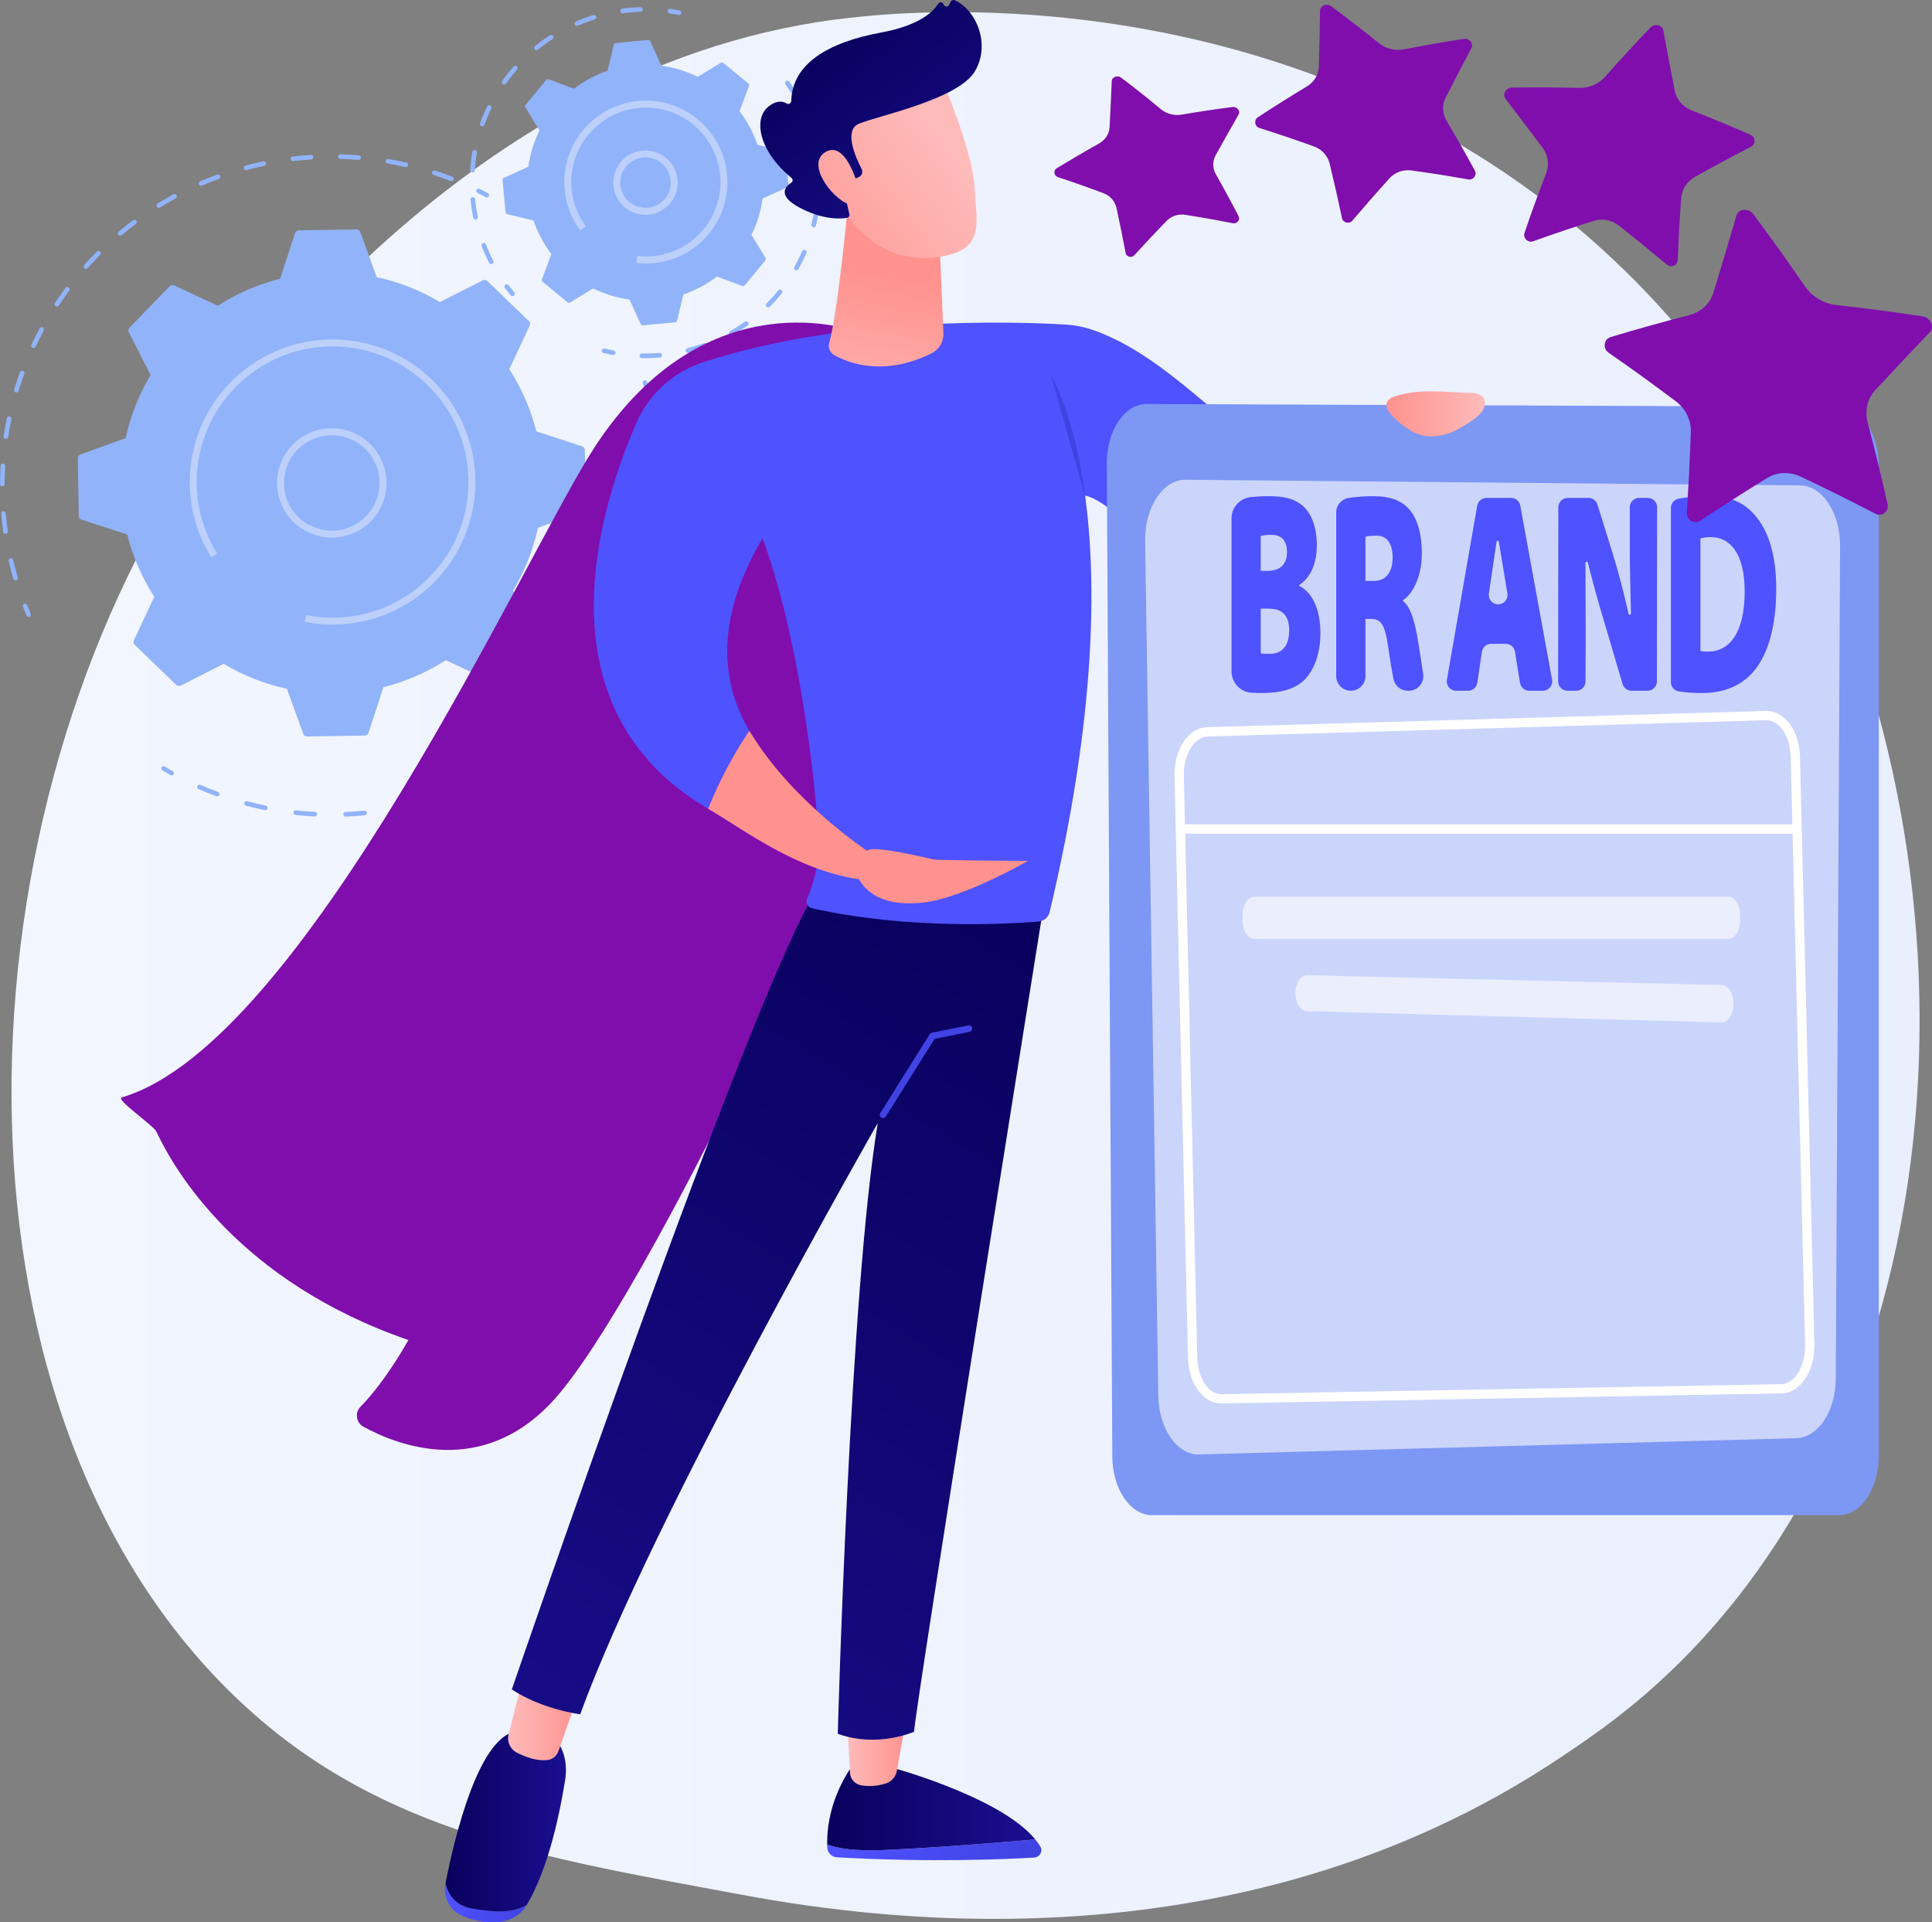 <svg width="783" height="779" viewBox="0 0 783 779" fill="none" xmlns="http://www.w3.org/2000/svg">
    <rect x="0" y="0" width="783" height="779" fill="#808080" stroke="none"/>
    <g clip-path="url(#clip0_509_601)">
        <path d="M684.927 669.499C664.798 690.365 646.788 702.632 632.999 711.893C498.517 802.201 344.788 776.173 297.257 767.275C220.574 752.922 155.844 742.794 100.229 692.262C-26.147 577.436 -20 337.898 76.568 189.513C88.017 171.917 184.437 28.178 338.5 7.924C342.268 7.43 345.08 7.147 347.543 6.886C371.376 4.348 519.065 -9.045 639.492 92.422C656.731 106.946 684.472 133.145 710.197 173.105C804.26 319.208 804.558 545.491 684.933 669.502L684.927 669.499Z" fill="url(#paint0_linear_509_601)"/>
        <path d="M11.596 250.004C11.23 250.004 10.884 249.791 10.732 249.434C10.238 248.278 9.759 247.113 9.298 245.939C9.107 245.457 9.346 244.912 9.83 244.724C10.311 244.536 10.859 244.772 11.047 245.254C11.503 246.411 11.975 247.562 12.462 248.702C12.664 249.179 12.442 249.729 11.964 249.931C11.843 249.982 11.719 250.007 11.596 250.007V250.004Z" fill="#91B3FA"/>
        <path d="M6.301 235.227C5.894 235.227 5.52 234.961 5.399 234.551C4.707 232.187 4.074 229.779 3.518 227.387C3.399 226.882 3.714 226.379 4.221 226.261C4.727 226.141 5.23 226.458 5.348 226.963C5.896 229.321 6.523 231.696 7.204 234.026C7.35 234.523 7.063 235.045 6.566 235.188C6.478 235.213 6.388 235.224 6.301 235.224V235.227ZM2.241 216.363C1.78 216.363 1.378 216.024 1.31 215.555C0.97 213.124 0.692 210.648 0.484 208.195C0.439 207.678 0.824 207.223 1.341 207.181C1.85 207.133 2.314 207.521 2.356 208.037C2.562 210.457 2.837 212.899 3.172 215.297C3.245 215.81 2.885 216.285 2.37 216.355C2.325 216.36 2.283 216.363 2.238 216.363H2.241ZM0.939 197.115H0.936C0.419 197.115 -0.003 196.691 1.39778e-05 196.174C0.008 193.721 0.087 191.231 0.231 188.775C0.259 188.258 0.683 187.865 1.223 187.893C1.741 187.924 2.137 188.368 2.106 188.884C1.965 191.307 1.89 193.763 1.878 196.183C1.878 196.699 1.457 197.118 0.939 197.118V197.115ZM2.401 177.886C2.356 177.886 2.308 177.883 2.261 177.875C1.746 177.799 1.395 177.322 1.471 176.808C1.836 174.374 2.272 171.921 2.77 169.518C2.874 169.01 3.369 168.684 3.88 168.788C4.389 168.895 4.715 169.389 4.611 169.897C4.119 172.266 3.689 174.686 3.332 177.083C3.262 177.549 2.862 177.883 2.404 177.883L2.401 177.886ZM6.639 159.067C6.549 159.067 6.456 159.053 6.366 159.028C5.868 158.876 5.59 158.354 5.739 157.857C6.453 155.507 7.243 153.141 8.09 150.819C8.267 150.331 8.807 150.084 9.296 150.261C9.782 150.438 10.035 150.977 9.855 151.465C9.02 153.753 8.241 156.088 7.538 158.404C7.415 158.809 7.044 159.07 6.639 159.07V159.067ZM13.575 141.048C13.44 141.048 13.305 141.02 13.176 140.958C12.707 140.736 12.504 140.178 12.726 139.709C13.778 137.48 14.902 135.251 16.072 133.09C16.32 132.635 16.89 132.461 17.346 132.711C17.804 132.958 17.973 133.525 17.726 133.982C16.573 136.113 15.462 138.308 14.427 140.509C14.267 140.849 13.93 141.048 13.575 141.048ZM23.048 124.227C22.871 124.227 22.691 124.177 22.531 124.073C22.098 123.787 21.98 123.206 22.267 122.773C23.625 120.724 25.059 118.683 26.529 116.71C26.839 116.295 27.429 116.207 27.845 116.516C28.261 116.825 28.349 117.415 28.039 117.83C26.588 119.778 25.174 121.791 23.836 123.809C23.656 124.082 23.355 124.23 23.051 124.23L23.048 124.227ZM34.847 108.945C34.624 108.945 34.4 108.867 34.219 108.707C33.831 108.362 33.798 107.769 34.144 107.382C35.78 105.552 37.492 103.738 39.23 101.995C39.596 101.63 40.192 101.627 40.56 101.995C40.928 102.36 40.928 102.955 40.56 103.323C38.842 105.044 37.155 106.832 35.541 108.637C35.355 108.844 35.097 108.951 34.841 108.951L34.847 108.945ZM48.714 95.513C48.444 95.513 48.18 95.401 47.995 95.179C47.66 94.783 47.713 94.191 48.11 93.857C49.999 92.274 51.953 90.724 53.916 89.256C54.332 88.945 54.92 89.029 55.232 89.444C55.544 89.86 55.46 90.446 55.044 90.758C53.109 92.207 51.183 93.731 49.316 95.294C49.139 95.443 48.925 95.513 48.714 95.513ZM64.368 84.215C64.053 84.215 63.746 84.057 63.566 83.771C63.294 83.33 63.428 82.752 63.87 82.48C65.962 81.189 68.118 79.939 70.278 78.766C70.734 78.519 71.304 78.687 71.552 79.142C71.799 79.597 71.63 80.167 71.175 80.414C69.044 81.57 66.921 82.803 64.86 84.074C64.705 84.17 64.534 84.215 64.365 84.215H64.368ZM81.486 75.296C81.12 75.296 80.774 75.086 80.623 74.729C80.417 74.255 80.637 73.702 81.112 73.497C83.367 72.523 85.684 71.599 87.998 70.746C88.484 70.566 89.024 70.813 89.204 71.302C89.384 71.787 89.134 72.326 88.647 72.506C86.364 73.345 84.078 74.258 81.857 75.218C81.736 75.271 81.609 75.293 81.486 75.293V75.296ZM182.932 73.421C182.82 73.421 182.702 73.401 182.592 73.357C180.329 72.475 178.009 71.647 175.706 70.895C175.211 70.735 174.944 70.204 175.104 69.713C175.265 69.222 175.799 68.947 176.288 69.112C178.628 69.876 180.975 70.715 183.275 71.611C183.759 71.799 183.998 72.343 183.81 72.826C183.664 73.197 183.309 73.424 182.935 73.424L182.932 73.421ZM99.729 68.949C99.312 68.949 98.936 68.674 98.823 68.256C98.688 67.754 98.986 67.24 99.487 67.105C101.868 66.468 104.295 65.887 106.702 65.384C107.208 65.278 107.709 65.6 107.815 66.109C107.922 66.614 107.596 67.114 107.09 67.22C104.72 67.717 102.327 68.29 99.979 68.918C99.897 68.941 99.816 68.949 99.734 68.949H99.729ZM164.465 67.742C164.394 67.742 164.324 67.734 164.254 67.72C161.883 67.178 159.471 66.695 157.081 66.285C156.569 66.198 156.226 65.713 156.313 65.202C156.4 64.691 156.887 64.349 157.399 64.436C159.822 64.851 162.269 65.339 164.673 65.892C165.179 66.007 165.494 66.513 165.378 67.015C165.277 67.45 164.892 67.742 164.465 67.742ZM118.7 65.311C118.23 65.311 117.825 64.96 117.766 64.483C117.704 63.969 118.073 63.501 118.59 63.442C121.031 63.155 123.516 62.931 125.977 62.774C126.483 62.748 126.941 63.133 126.975 63.65C127.009 64.166 126.615 64.612 126.098 64.646C123.671 64.8 121.219 65.019 118.812 65.306C118.776 65.311 118.739 65.311 118.703 65.311H118.7ZM145.364 64.806C145.339 64.806 145.313 64.806 145.288 64.806C142.876 64.612 140.415 64.483 137.98 64.421C137.463 64.407 137.052 63.978 137.064 63.459C137.075 62.939 137.491 62.527 138.028 62.544C140.497 62.605 142.991 62.737 145.437 62.934C145.955 62.976 146.34 63.428 146.298 63.944C146.258 64.436 145.845 64.806 145.361 64.806H145.364Z" fill="#91B3FA"/>
        <path d="M197.292 80.018C197.143 80.018 196.991 79.982 196.851 79.909C195.754 79.325 194.649 78.755 193.536 78.202C193.072 77.972 192.883 77.407 193.114 76.944C193.345 76.481 193.907 76.29 194.374 76.523C195.501 77.085 196.623 77.663 197.734 78.255C198.192 78.499 198.366 79.067 198.119 79.524C197.95 79.841 197.624 80.021 197.29 80.021L197.292 80.018Z" fill="#91B3FA"/>
        <path d="M262.509 159.578C262.104 159.578 261.73 159.314 261.609 158.907C261.252 157.714 260.881 156.529 260.493 155.353C260.333 154.859 260.6 154.331 261.092 154.169C261.589 154.008 262.115 154.275 262.278 154.766C262.672 155.962 263.049 157.161 263.409 158.371C263.558 158.868 263.274 159.39 262.776 159.536C262.686 159.561 262.596 159.575 262.509 159.575V159.578Z" fill="#91B3FA"/>
        <path d="M140.072 330.945C139.572 330.945 139.155 330.552 139.133 330.047C139.11 329.53 139.513 329.092 140.03 329.067L140.904 329.028C143.154 328.918 145.431 328.75 147.672 328.531C148.19 328.483 148.651 328.856 148.701 329.373C148.752 329.889 148.375 330.347 147.858 330.4C145.586 330.625 143.278 330.793 140.994 330.906L140.111 330.945C140.111 330.945 140.083 330.945 140.069 330.945H140.072ZM127.54 330.889C127.523 330.889 127.506 330.889 127.492 330.889C124.908 330.757 122.302 330.549 119.748 330.268C119.234 330.212 118.86 329.749 118.916 329.235C118.972 328.719 119.434 328.343 119.951 328.405C122.47 328.68 125.04 328.885 127.588 329.014C128.105 329.039 128.504 329.482 128.479 329.999C128.454 330.501 128.038 330.889 127.54 330.889ZM160.162 328.595C159.721 328.595 159.327 328.284 159.24 327.837C159.142 327.329 159.473 326.835 159.982 326.737C162.482 326.251 164.996 325.687 167.453 325.061C167.954 324.929 168.468 325.235 168.595 325.738C168.721 326.24 168.421 326.751 167.917 326.877C165.426 327.515 162.876 328.084 160.342 328.579C160.28 328.59 160.221 328.595 160.162 328.595ZM107.467 328.332C107.405 328.332 107.34 328.326 107.275 328.312C104.75 327.793 102.206 327.192 99.714 326.527C99.214 326.392 98.916 325.878 99.051 325.378C99.186 324.879 99.7 324.581 100.201 324.716C102.658 325.373 105.164 325.965 107.652 326.476C108.161 326.58 108.487 327.077 108.383 327.585C108.29 328.028 107.9 328.334 107.464 328.334L107.467 328.332ZM179.668 323.242C179.283 323.242 178.92 323.004 178.782 322.622C178.608 322.133 178.861 321.597 179.35 321.42C181.746 320.564 184.144 319.624 186.481 318.63C186.959 318.428 187.51 318.65 187.712 319.127C187.915 319.604 187.693 320.154 187.215 320.356C184.847 321.364 182.415 322.316 179.985 323.186C179.881 323.223 179.775 323.242 179.668 323.242ZM88.017 322.762C87.908 322.762 87.798 322.742 87.688 322.703C85.27 321.805 82.847 320.825 80.487 319.789C80.012 319.582 79.796 319.029 80.007 318.554C80.215 318.08 80.769 317.864 81.244 318.074C83.569 319.093 85.959 320.062 88.344 320.946C88.83 321.126 89.077 321.667 88.897 322.153C88.757 322.529 88.397 322.765 88.017 322.765V322.762ZM198.13 314.992C197.795 314.992 197.472 314.815 197.303 314.501C197.056 314.046 197.225 313.476 197.68 313.229C199.907 312.022 202.131 310.734 204.293 309.395C204.735 309.122 205.314 309.257 205.587 309.698C205.86 310.138 205.725 310.717 205.283 310.989C203.09 312.348 200.832 313.656 198.574 314.877C198.431 314.953 198.279 314.989 198.127 314.989L198.13 314.992ZM215.119 304.047C214.835 304.047 214.554 303.918 214.368 303.676C214.053 303.264 214.135 302.674 214.548 302.363C216.573 300.83 218.58 299.219 220.512 297.571C220.906 297.234 221.502 297.282 221.836 297.675C222.174 298.071 222.126 298.663 221.732 298.997C219.772 300.667 217.737 302.301 215.684 303.856C215.515 303.985 215.313 304.047 215.116 304.047H215.119ZM230.266 290.665C230.03 290.665 229.794 290.578 229.611 290.402C229.237 290.039 229.228 289.447 229.591 289.074C231.368 287.246 233.111 285.351 234.768 283.44C235.108 283.047 235.704 283.005 236.092 283.344C236.486 283.684 236.528 284.276 236.188 284.667C234.506 286.606 232.74 288.529 230.938 290.379C230.752 290.57 230.508 290.665 230.263 290.665H230.266ZM243.231 275.162C243.043 275.162 242.852 275.105 242.686 274.988C242.264 274.687 242.165 274.1 242.466 273.679C243.943 271.613 245.382 269.477 246.74 267.33C247.019 266.892 247.601 266.76 248.036 267.038C248.475 267.316 248.607 267.894 248.329 268.332C246.951 270.51 245.495 272.677 243.996 274.771C243.813 275.027 243.524 275.164 243.231 275.164V275.162ZM253.716 257.886C253.573 257.886 253.43 257.856 253.292 257.785C252.831 257.552 252.645 256.988 252.878 256.525C254.026 254.262 255.125 251.932 256.143 249.6C256.351 249.125 256.905 248.909 257.38 249.114C257.855 249.322 258.075 249.875 257.867 250.349C256.835 252.716 255.718 255.076 254.554 257.373C254.388 257.698 254.059 257.886 253.716 257.886ZM261.463 239.222C261.364 239.222 261.266 239.208 261.17 239.174C260.676 239.014 260.408 238.484 260.571 237.989C261.362 235.584 262.095 233.113 262.748 230.643C262.88 230.141 263.395 229.846 263.898 229.975C264.398 230.107 264.699 230.621 264.567 231.123C263.903 233.627 263.161 236.131 262.36 238.573C262.23 238.969 261.862 239.219 261.466 239.219L261.463 239.222ZM266.279 219.594C266.229 219.594 266.175 219.591 266.125 219.58C265.613 219.496 265.267 219.013 265.352 218.502C265.765 216.004 266.111 213.455 266.381 210.929C266.434 210.412 266.892 210.039 267.413 210.095C267.927 210.148 268.304 210.611 268.248 211.125C267.975 213.688 267.623 216.273 267.204 218.808C267.129 219.269 266.729 219.594 266.279 219.594ZM268.054 199.481H268.042C267.525 199.476 267.106 199.052 267.115 198.532C267.12 197.988 267.126 197.44 267.126 196.893C267.126 194.9 267.081 192.879 266.991 190.883C266.968 190.366 267.368 189.926 267.888 189.903C268.411 189.875 268.844 190.279 268.869 190.799C268.959 192.823 269.007 194.872 269.007 196.893C269.007 197.446 269.004 198.002 268.996 198.552C268.99 199.066 268.571 199.478 268.056 199.478L268.054 199.481ZM266.791 179.32C266.33 179.32 265.928 178.981 265.86 178.509C265.512 175.991 265.084 173.453 264.592 170.966C264.491 170.458 264.823 169.964 265.332 169.863C265.838 169.765 266.333 170.093 266.437 170.601C266.935 173.122 267.368 175.696 267.722 178.251C267.792 178.764 267.435 179.236 266.92 179.309C266.878 179.315 266.833 179.318 266.791 179.318V179.32Z" fill="#91B3FA"/>
        <path d="M69.57 314.262C69.415 314.262 69.257 314.226 69.114 314.145C68.012 313.533 66.918 312.901 65.835 312.258C65.388 311.994 65.242 311.419 65.507 310.972C65.771 310.526 66.347 310.38 66.794 310.644C67.863 311.278 68.94 311.899 70.025 312.502C70.478 312.755 70.641 313.325 70.391 313.78C70.219 314.088 69.899 314.262 69.57 314.262Z" fill="#91B3FA"/>
        <path d="M71.42 277.573C71.912 278.047 72.651 278.159 73.261 277.851L90.658 269.033C98.478 273.702 107.101 277.157 116.262 279.145L122.92 297.439C123.154 298.082 123.77 298.503 124.453 298.491L147.853 298.107C148.536 298.096 149.138 297.652 149.351 297.004L155.405 278.499C164.498 276.214 173.001 272.478 180.663 267.554L198.341 275.796C198.96 276.085 199.697 275.95 200.172 275.459L216.446 258.669C216.922 258.178 217.034 257.44 216.725 256.831L207.893 239.463C212.569 231.656 216.03 223.047 218.021 213.901L236.348 207.254C236.992 207.021 237.414 206.406 237.403 205.724L237.017 182.363C237.006 181.681 236.562 181.08 235.912 180.87L217.377 174.826C215.088 165.748 211.346 157.259 206.414 149.609L214.669 131.961C214.959 131.343 214.824 130.608 214.332 130.133L197.515 113.886C197.022 113.411 196.283 113.299 195.676 113.608L178.279 122.425C170.459 117.757 161.836 114.301 152.675 112.314L146.017 94.017C145.783 93.374 145.167 92.953 144.484 92.964L121.084 93.349C120.401 93.36 119.799 93.803 119.586 94.452L113.532 112.957C104.439 115.242 95.936 118.978 88.274 123.902L70.596 115.66C69.977 115.371 69.24 115.505 68.765 115.997L52.491 132.786C52.016 133.277 51.903 134.016 52.212 134.622L61.044 151.99C56.368 159.796 52.907 168.406 50.916 177.552L32.589 184.199C31.948 184.432 31.523 185.047 31.534 185.729L31.92 209.09C31.931 209.772 32.375 210.373 33.025 210.586L51.56 216.63C53.849 225.708 57.591 234.197 62.523 241.846L54.268 259.495C53.978 260.112 54.113 260.848 54.605 261.322L71.422 277.57L71.42 277.573Z" fill="#91B3FA"/>
        <path d="M134.471 217.885C124.692 217.885 115.711 211.369 113.043 201.502C109.854 189.709 116.87 177.526 128.682 174.34C140.489 171.154 152.697 178.161 155.889 189.954C159.077 201.746 152.062 213.929 140.25 217.115C138.321 217.635 136.381 217.885 134.471 217.885ZM134.46 176.389C132.793 176.389 131.1 176.606 129.416 177.06C119.105 179.839 112.981 190.476 115.765 200.769C118.548 211.063 129.205 217.177 139.516 214.398C149.827 211.619 155.951 200.983 153.167 190.689C150.839 182.077 142.997 176.389 134.46 176.389Z" fill="#BDD0FB"/>
        <path d="M134.775 253.128C130.965 253.128 127.163 252.757 123.46 252.024L124.008 249.262C127.83 250.02 131.766 250.382 135.686 250.306C138.472 250.262 141.222 250.012 143.922 249.563C143.93 249.557 143.936 249.563 143.944 249.56C143.95 249.554 143.958 249.56 143.967 249.557C155.498 247.637 166.073 242.112 174.351 233.573C184.364 223.243 189.844 209.707 189.844 195.368C189.844 195.062 189.844 194.753 189.835 194.444C189.343 164.447 164.737 140.379 134.794 140.379C134.488 140.379 134.187 140.379 133.878 140.387C103.825 140.881 79.717 165.447 79.723 195.343C79.723 195.646 79.723 195.949 79.731 196.252C79.894 206.218 82.754 215.93 87.998 224.346L85.605 225.831C80.091 216.986 77.085 206.773 76.914 196.297C76.908 195.977 76.905 195.66 76.905 195.343C76.9 163.917 102.242 138.094 133.833 137.572C165.752 137.067 192.13 162.541 192.653 194.4C192.658 194.722 192.661 195.048 192.661 195.371C192.661 210.442 186.9 224.672 176.375 235.53C165.626 246.621 151.19 252.869 135.731 253.122C135.413 253.128 135.093 253.13 134.775 253.13V253.128Z" fill="#BDD0FB"/>
        <path d="M231.062 122.594L240.386 116.898C244.961 119.158 249.932 120.707 255.137 121.409L259.669 131.332C259.83 131.68 260.19 131.888 260.572 131.852L273.624 130.6C274.007 130.563 274.322 130.288 274.412 129.918L276.97 119.315C281.947 117.636 286.531 115.172 290.591 112.084L300.831 115.904C301.191 116.039 301.596 115.93 301.838 115.635L310.181 105.535C310.425 105.24 310.453 104.822 310.254 104.496L304.549 95.188C306.812 90.62 308.364 85.657 309.067 80.461L319.007 75.936C319.355 75.776 319.563 75.414 319.527 75.035L318.273 62.005C318.236 61.623 317.961 61.308 317.59 61.218L306.969 58.664C305.288 53.695 302.819 49.12 299.726 45.066L303.553 34.843C303.688 34.483 303.578 34.082 303.283 33.838L293.166 25.509C292.871 25.265 292.452 25.237 292.126 25.436L282.802 31.132C278.227 28.872 273.256 27.322 268.051 26.62L263.519 16.697C263.359 16.349 262.996 16.142 262.616 16.178L249.564 17.43C249.181 17.466 248.867 17.741 248.777 18.112L246.218 28.715C241.241 30.393 236.658 32.858 232.598 35.946L222.357 32.125C221.997 31.991 221.592 32.1 221.35 32.395L213.008 42.495C212.763 42.79 212.735 43.208 212.935 43.533L218.64 52.842C216.376 57.409 214.824 62.372 214.121 67.568L204.182 72.093C203.833 72.251 203.625 72.613 203.661 72.994L204.915 86.025C204.952 86.407 205.228 86.721 205.599 86.811L216.219 89.366C217.9 94.334 220.369 98.91 223.462 102.963L219.635 113.187C219.5 113.546 219.61 113.948 219.905 114.192L230.022 122.521C230.317 122.765 230.736 122.793 231.062 122.594Z" fill="#91B3FA"/>
        <path d="M261.606 87.047C256.244 87.047 251.205 83.72 249.299 78.398C248.126 75.119 248.304 71.582 249.797 68.435C251.29 65.288 253.919 62.914 257.203 61.743C260.487 60.572 264.03 60.749 267.179 62.24C270.331 63.73 272.71 66.355 273.882 69.631C276.303 76.399 272.758 83.869 265.981 86.286C264.536 86.802 263.06 87.047 261.606 87.047ZM261.601 63.792C260.439 63.792 259.278 63.992 258.153 64.393C255.578 65.311 253.517 67.175 252.347 69.639C251.177 72.107 251.039 74.88 251.959 77.449C253.854 82.752 259.717 85.525 265.039 83.633C270.354 81.738 273.132 75.88 271.234 70.577C270.314 68.009 268.447 65.948 265.979 64.78C264.59 64.124 263.099 63.792 261.606 63.792H261.601Z" fill="#BDD0FB"/>
        <path d="M207.71 120.025C207.44 120.025 207.176 119.91 206.988 119.691C206.175 118.725 205.382 117.723 204.623 116.713C204.311 116.297 204.395 115.71 204.811 115.399C205.228 115.09 205.818 115.171 206.127 115.587C206.867 116.569 207.64 117.543 208.43 118.487C208.762 118.885 208.711 119.475 208.315 119.809C208.138 119.958 207.924 120.028 207.713 120.028L207.71 120.025Z" fill="#91B3FA"/>
        <path d="M199.078 107.028C198.737 107.028 198.406 106.843 198.24 106.517C197.124 104.342 196.103 102.071 195.206 99.766C195.017 99.283 195.256 98.739 195.74 98.553C196.224 98.365 196.769 98.604 196.955 99.087C197.829 101.332 198.822 103.544 199.91 105.661C200.146 106.121 199.963 106.688 199.502 106.924C199.365 106.994 199.218 107.028 199.075 107.028H199.078ZM192.72 88.987C192.284 88.987 191.894 88.68 191.801 88.237C191.303 85.826 190.929 83.361 190.69 80.919C190.64 80.402 191.016 79.945 191.534 79.894C192.062 79.852 192.509 80.223 192.56 80.736C192.793 83.117 193.159 85.511 193.643 87.861C193.747 88.369 193.42 88.863 192.911 88.97C192.847 88.984 192.785 88.989 192.72 88.989V88.987ZM191.469 69.904C191.446 69.904 191.424 69.904 191.402 69.904C190.884 69.867 190.496 69.418 190.533 68.901C190.71 66.454 191.019 63.983 191.452 61.555C191.542 61.047 192.026 60.702 192.543 60.797C193.052 60.887 193.395 61.376 193.302 61.886C192.88 64.25 192.58 66.656 192.405 69.039C192.369 69.533 191.958 69.909 191.469 69.909V69.904ZM195.448 51.197C195.341 51.197 195.234 51.18 195.13 51.141C194.641 50.967 194.388 50.428 194.565 49.939C195.4 47.623 196.364 45.327 197.436 43.115C197.661 42.649 198.223 42.455 198.69 42.677C199.156 42.902 199.353 43.463 199.128 43.929C198.088 46.082 197.149 48.319 196.333 50.574C196.196 50.955 195.836 51.194 195.45 51.194L195.448 51.197ZM204.316 34.253C204.128 34.253 203.939 34.197 203.773 34.079C203.352 33.779 203.25 33.192 203.551 32.771C204.977 30.769 206.523 28.816 208.149 26.968C208.494 26.578 209.088 26.542 209.476 26.884C209.867 27.227 209.903 27.819 209.56 28.209C207.977 30.009 206.47 31.909 205.084 33.857C204.901 34.115 204.611 34.253 204.316 34.253ZM217.427 20.324C217.152 20.324 216.882 20.206 216.696 19.976C216.37 19.572 216.435 18.982 216.837 18.657C218.755 17.113 220.773 15.653 222.84 14.317C223.276 14.036 223.858 14.159 224.139 14.595C224.42 15.03 224.297 15.611 223.861 15.892C221.848 17.191 219.882 18.612 218.015 20.116C217.841 20.257 217.633 20.324 217.425 20.324H217.427ZM233.834 10.468C233.469 10.468 233.123 10.255 232.971 9.901C232.766 9.424 232.988 8.874 233.463 8.669C234.83 8.085 236.233 7.535 237.636 7.032C238.561 6.701 239.489 6.395 240.417 6.103C240.914 5.946 241.44 6.224 241.595 6.718C241.749 7.212 241.474 7.74 240.979 7.894C240.076 8.178 239.171 8.478 238.271 8.798C236.905 9.286 235.538 9.822 234.208 10.392C234.087 10.446 233.961 10.468 233.837 10.468H233.834ZM252.297 5.368C251.833 5.368 251.43 5.025 251.366 4.556C251.298 4.043 251.658 3.571 252.173 3.501C254.613 3.172 257.102 2.97 259.565 2.9C260.088 2.88 260.515 3.293 260.532 3.812C260.546 4.329 260.139 4.761 259.618 4.778C257.223 4.845 254.802 5.045 252.426 5.362C252.384 5.368 252.341 5.37 252.299 5.37L252.297 5.368Z" fill="#91B3FA"/>
        <path d="M275.199 6.081C275.137 6.081 275.078 6.075 275.016 6.061C273.816 5.823 272.587 5.615 271.364 5.441C270.849 5.368 270.492 4.891 270.565 4.38C270.641 3.866 271.116 3.515 271.628 3.583C272.885 3.762 274.15 3.978 275.382 4.223C275.891 4.324 276.222 4.815 276.121 5.326C276.034 5.772 275.64 6.081 275.202 6.081H275.199Z" fill="#91B3FA"/>
        <path d="M321.186 37.689C320.873 37.689 320.567 37.532 320.387 37.248C319.729 36.199 319.04 35.16 318.34 34.163C318.042 33.74 318.143 33.156 318.568 32.855C318.992 32.558 319.577 32.659 319.878 33.083C320.598 34.107 321.306 35.171 321.981 36.252C322.257 36.693 322.122 37.271 321.683 37.543C321.529 37.642 321.354 37.686 321.186 37.686V37.689Z" fill="#91B3FA"/>
        <path d="M261.601 145.136C261.109 145.136 260.62 145.13 260.131 145.119C259.61 145.107 259.2 144.678 259.211 144.161C259.222 143.642 259.65 143.229 260.17 143.244C262.529 143.294 264.922 143.221 267.27 143.025C267.77 142.982 268.24 143.367 268.285 143.884C268.327 144.4 267.942 144.852 267.424 144.897C265.501 145.054 263.541 145.136 261.604 145.136H261.601ZM278.871 142.968C278.452 142.968 278.07 142.685 277.963 142.261C277.834 141.759 278.137 141.248 278.641 141.121C280.744 140.585 282.858 139.942 284.925 139.207L285.428 139.024C285.915 138.848 286.455 139.097 286.632 139.586C286.809 140.071 286.559 140.61 286.069 140.787L285.558 140.973C283.438 141.728 281.267 142.39 279.107 142.94C279.029 142.96 278.953 142.968 278.874 142.968H278.871ZM296.355 135.951C296.026 135.951 295.711 135.779 295.537 135.476C295.281 135.024 295.438 134.452 295.891 134.196C297.944 133.034 299.96 131.754 301.88 130.387C302.305 130.086 302.89 130.185 303.19 130.606C303.491 131.027 303.393 131.614 302.971 131.914C301 133.317 298.931 134.634 296.819 135.827C296.673 135.908 296.512 135.948 296.358 135.948L296.355 135.951ZM311.342 124.548C311.1 124.548 310.861 124.455 310.678 124.273C310.31 123.908 310.31 123.313 310.678 122.945C312.343 121.28 313.94 119.506 315.425 117.679C315.751 117.275 316.341 117.213 316.746 117.541C317.148 117.867 317.21 118.459 316.884 118.861C315.357 120.739 313.718 122.561 312.008 124.27C311.825 124.455 311.584 124.545 311.342 124.545V124.548ZM322.735 109.572C322.578 109.572 322.42 109.533 322.274 109.451C321.821 109.196 321.664 108.623 321.92 108.171C323.084 106.122 324.152 103.989 325.103 101.833C325.311 101.358 325.865 101.142 326.34 101.353C326.815 101.56 327.032 102.113 326.821 102.588C325.845 104.803 324.746 106.992 323.553 109.098C323.382 109.401 323.061 109.572 322.735 109.572ZM329.762 92.114C329.686 92.114 329.607 92.106 329.531 92.086C329.028 91.96 328.724 91.449 328.851 90.947C329.43 88.662 329.897 86.32 330.24 83.993C330.316 83.482 330.783 83.12 331.306 83.202C331.817 83.278 332.174 83.752 332.098 84.266C331.747 86.657 331.266 89.06 330.673 91.407C330.563 91.831 330.181 92.114 329.762 92.114ZM331.893 73.419C331.384 73.419 330.965 73.012 330.954 72.501C330.903 70.146 330.726 67.768 330.434 65.433C330.369 64.919 330.735 64.447 331.249 64.385C331.775 64.326 332.236 64.686 332.298 65.2C332.599 67.6 332.779 70.042 332.832 72.462C332.844 72.978 332.433 73.408 331.913 73.419H331.893ZM328.946 54.838C328.542 54.838 328.168 54.577 328.047 54.17C327.701 53.019 327.318 51.857 326.911 50.718C326.52 49.628 326.101 48.542 325.665 47.489C325.468 47.012 325.693 46.462 326.174 46.265C326.652 46.069 327.203 46.293 327.4 46.773C327.847 47.854 328.277 48.969 328.679 50.086C329.098 51.257 329.489 52.45 329.846 53.631C329.995 54.128 329.714 54.65 329.216 54.799C329.126 54.824 329.036 54.838 328.946 54.838Z" fill="#91B3FA"/>
        <path d="M248.49 143.894C248.431 143.894 248.372 143.889 248.312 143.877C247.078 143.642 245.827 143.369 244.595 143.066C244.092 142.943 243.783 142.434 243.909 141.932C244.033 141.429 244.545 141.121 245.045 141.247C246.246 141.542 247.463 141.808 248.667 142.036C249.176 142.134 249.51 142.625 249.415 143.133C249.328 143.583 248.934 143.897 248.492 143.897L248.49 143.894Z" fill="#91B3FA"/>
        <path d="M261.716 106.781C261.224 106.781 260.732 106.77 260.24 106.747C259.45 106.713 258.663 106.649 257.878 106.559L258.204 103.763C260.33 104.01 262.495 104.033 264.64 103.828C264.714 103.819 264.789 103.814 264.865 103.805C272.345 103.033 279.132 99.592 284.149 94.056C284.464 93.708 284.773 93.351 285.074 92.987C289.581 87.529 291.985 80.82 291.985 73.839C291.985 72.865 291.937 71.882 291.845 70.9C290.25 54.335 275.446 42.155 258.862 43.744C243.245 45.243 231.52 58.414 231.52 73.766C231.52 74.726 231.565 75.695 231.661 76.669C232.187 82.117 234.175 87.308 237.408 91.687L235.139 93.357C231.602 88.571 229.426 82.895 228.852 76.938C228.748 75.871 228.7 74.813 228.697 73.763C228.697 56.977 241.516 42.576 258.589 40.939C276.709 39.191 292.905 52.519 294.648 70.628C294.752 71.703 294.803 72.775 294.803 73.842C294.803 81.477 292.176 88.809 287.247 94.777C281.629 101.576 273.697 105.784 264.91 106.626C263.848 106.727 262.782 106.781 261.713 106.781H261.716Z" fill="#BDD0FB"/>
        <path d="M146.084 570.127C143.702 572.55 144.332 576.581 147.313 578.214C161.003 585.723 195.431 599.352 224.451 567.342C261.612 526.352 352.126 335.099 363.292 285.991C374.458 236.883 416.665 161.223 439.857 152.296C463.049 143.369 390.696 148.445 370.552 148.787C350.411 149.13 335.897 139.167 347.878 134.586C347.878 134.586 286.612 110.717 240.664 181.732C212.895 224.653 123.497 422.969 49.392 444.729C46.65 445.535 62.2 456.073 63.406 458.658C70.548 473.997 96.771 519.335 165.513 543.072C165.513 543.072 156.591 559.443 146.084 570.124V570.127Z" fill="#7F0EAC"/>
        <path d="M419.584 745.486C404.713 746.769 378.906 748.855 358.557 749.748C346.326 750.284 339.285 749.091 335.23 747.468C335.236 747.926 335.25 748.355 335.267 748.757C335.363 750.893 337.103 752.605 339.265 752.726C377.711 754.868 408.286 753.467 419.174 752.807C421.423 752.67 422.764 750.228 421.614 748.313C421.038 747.356 420.341 746.415 419.584 745.489V745.486Z" fill="url(#paint1_linear_509_601)"/>
        <path d="M358.56 749.747C378.906 748.852 404.716 746.769 419.587 745.486C404.966 727.579 358.56 715.509 358.56 715.509H345.454C336.44 728.481 335.135 740.832 335.233 747.471C339.288 749.091 346.329 750.286 358.56 749.75V749.747Z" fill="url(#paint2_linear_509_601)"/>
        <path d="M343.247 694.146L344.473 718.378C344.605 721.002 346.573 723.206 349.205 723.582C351.823 723.955 355.332 724.003 359.049 722.768C361.338 722.007 363.036 720.084 363.458 717.735L367.695 694.146H343.244H343.247Z" fill="url(#paint3_linear_509_601)"/>
        <path d="M191.129 773.44C184.679 772.28 181.763 767.957 180.54 763.337C180.531 763.379 180.523 763.421 180.514 763.46C179.567 768.336 181.766 773.386 186.163 775.789C191.477 778.695 197.289 779.189 201.8 778.947C206.639 778.689 211.084 776.107 213.525 771.969L213.561 771.907C208.702 775.009 201.884 775.374 191.129 773.44Z" fill="url(#paint4_linear_509_601)"/>
        <path d="M221.533 701.613H210.725C194.261 701.178 183.923 745.983 180.537 763.334C181.76 767.955 184.679 772.278 191.126 773.437C201.881 775.371 208.7 775.006 213.559 771.904C222.453 756.802 226.864 734.684 228.981 721.774C231.391 707.093 221.53 701.611 221.53 701.611L221.533 701.613Z" fill="url(#paint5_linear_509_601)"/>
        <path d="M212.113 679.122L206.11 702.955C205.373 705.877 206.774 708.9 209.481 710.284C212.839 712.005 217.565 713.813 221.909 713.288C223.954 713.041 225.649 711.606 226.324 709.683L235.136 684.61L212.11 679.119L212.113 679.122Z" fill="url(#paint6_linear_509_601)"/>
        <path d="M423.248 365.242C423.248 365.242 369.613 699.957 370.496 701.795C370.496 701.795 355.683 708.518 339.533 702.651C339.533 702.651 344.383 523.722 355.748 455.118C355.748 455.118 264.21 615.046 235.142 694.735C235.142 694.735 219.981 692.93 207.432 684.686C207.432 684.686 305.993 396.825 332.287 358.482L423.251 365.245L423.248 365.242Z" fill="url(#paint7_linear_509_601)"/>
        <path d="M357.888 453.129C357.646 453.129 357.401 453.064 357.179 452.926C356.555 452.536 356.364 451.711 356.755 451.088L376.797 419.126C376.991 418.814 377.306 418.598 377.666 418.525L392.417 415.561C393.139 415.412 393.845 415.883 393.991 416.605C394.137 417.326 393.668 418.031 392.945 418.177L378.757 421.026L359.018 452.5C358.765 452.904 358.329 453.126 357.885 453.126L357.888 453.129Z" fill="url(#paint8_linear_509_601)"/>
        <path d="M531.479 224.689C527.622 199.203 538.768 191.051 533.265 183.761C509.533 194.465 482.248 147.338 442.939 133.741C439.314 132.486 435.535 131.753 431.703 131.529C410.778 130.305 341.818 128.067 284.759 146.889C272.749 150.85 263.023 159.712 258.01 171.196C242.573 206.56 217.585 287.094 286.96 327.756C292.291 314.545 298.444 303.926 303.702 296.125C292.53 277.312 289.221 251.615 309.047 218.154C323.502 257.125 330.284 313.987 331.702 339.15C332.168 347.434 330.712 355.704 327.456 363.353L327.101 364.187C326.404 365.823 327.363 367.704 329.117 368.097C368.173 376.855 408.792 374.475 420.928 373.476C423.096 373.296 424.896 371.749 425.39 369.658C444.381 289.767 444.426 235.272 439.776 200.823C457.54 204.789 488.279 256.783 531.477 224.686L531.479 224.689Z" fill="url(#paint9_linear_509_601)"/>
        <path d="M425.992 152.296C425.992 152.296 435.285 166.913 439.857 201.393L425.992 152.296Z" fill="url(#paint10_linear_509_601)"/>
        <path d="M343.472 84.989C343.472 84.989 339.522 126.695 336.043 139.032C335.515 140.905 336.33 142.878 338.034 143.849C343.939 147.218 358.099 152.711 377.47 143.235C380.607 141.699 382.494 138.434 382.348 134.979L380.641 94.677L343.475 84.992L343.472 84.989Z" fill="url(#paint11_linear_509_601)"/>
        <path d="M381.49 31.637C381.49 31.637 394.126 60.618 394.975 75.829C395.824 91.041 399.106 100.911 381.49 103.974C363.871 107.036 349.031 98.275 340.992 83.122C340.992 83.122 328.395 59.776 331.221 50.214C334.047 40.653 381.49 31.637 381.49 31.637Z" fill="url(#paint12_linear_509_601)"/>
        <path d="M347.012 72.228L348.015 71.787C349.292 71.226 349.838 69.707 349.196 68.472C346.714 63.68 341.869 52.699 348.125 50.136C356.189 46.835 388.128 40.333 395.017 29.018C401.639 18.143 395.771 4.107 386.953 0.115C386.363 -0.151 385.668 0.059 385.365 0.632L384.631 2.021C384.127 2.973 382.721 2.827 382.423 1.794C382.137 0.803 380.815 0.609 380.267 1.485C378.149 4.871 372.43 10.359 357.137 13.177C335.402 17.183 321.033 25.963 320.676 40.956C320.654 41.908 319.639 42.439 318.823 41.942C317.218 40.965 314.651 40.507 311.218 43.387C305.248 48.398 307.692 61.395 320.775 72.088C321.396 72.596 321.391 73.564 320.719 74.002C318.345 75.543 314.811 79.212 323.972 84.102C333.45 89.161 340.528 88.745 343.252 88.296C343.93 88.184 344.369 87.53 344.22 86.859L341.312 73.679C341.146 72.933 341.717 72.228 342.482 72.228H347.012Z" fill="url(#paint13_linear_509_601)"/>
        <path d="M347.56 75.01C347.56 75.01 342.737 56.497 334.426 61.688C326.111 66.878 338.739 82.429 345.423 83.123L347.56 75.01Z" fill="url(#paint14_linear_509_601)"/>
        <path d="M347.203 356.24L404.229 355.002C404.229 355.002 354.499 340.969 351.415 344.79C351.415 344.79 320.592 324.57 303.701 296.125C298.441 303.926 292.288 314.545 286.96 327.756C302.101 336.629 321.989 352.049 347.203 356.237V356.24Z" fill="url(#paint15_linear_509_601)"/>
        <path d="M345.594 346.382C345.594 346.382 344.419 369.066 374.244 365.771C390.454 363.98 416.623 348.891 416.623 348.891C416.623 348.891 348.414 348.712 345.594 346.379V346.382Z" fill="url(#paint16_linear_509_601)"/>
        <path d="M466.873 614.047H745.356C754.236 614.047 761.434 603.304 761.434 590.055V188.836C761.434 175.612 754.261 164.88 745.398 164.844L464.688 163.721C455.758 163.684 448.518 174.514 448.566 187.84L450.793 590.184C450.84 603.383 458.025 614.047 466.87 614.047H466.873Z" fill="#7D97F4"/>
        <path opacity="0.6" d="M480.518 194.431L729.528 196.719C738.529 196.8 745.783 207.745 745.744 221.175L744.006 558.623C743.964 571.851 736.853 582.61 727.987 582.852L486.044 589.437C477.007 589.684 469.558 578.922 469.432 565.439L464.103 219.117C463.974 205.48 471.377 194.347 480.518 194.431Z" fill="white"/>
        <path opacity="0.6" d="M503.601 370.691V373.254C503.601 377.276 505.785 380.536 508.482 380.536H700.342C703.038 380.536 705.223 377.274 705.223 373.254V370.691C705.223 366.668 703.038 363.409 700.342 363.409H508.482C505.785 363.409 503.601 366.671 503.601 370.691Z" fill="white"/>
        <path opacity="0.6" d="M525.007 402.909C525.145 406.721 527.234 409.727 529.793 409.798L697.584 414.359C700.314 414.432 702.552 411.151 702.552 407.078V406.482C702.552 402.505 700.412 399.262 697.75 399.201L529.959 395.231C527.13 395.164 524.855 398.69 525.007 402.906V402.909Z" fill="white"/>
        <path d="M494.921 568.777C492.177 568.777 489.548 567.634 487.31 565.464C483.719 561.984 481.529 556.176 481.455 549.93L476.012 314.237C476.012 314.237 476.012 314.223 476.012 314.214C475.885 303.5 481.678 294.935 489.202 294.716L715.754 288.136C718.611 288.063 721.282 289.178 723.587 291.384C727.212 294.854 729.425 300.676 729.503 306.955L735.341 545.163C735.476 555.816 729.512 564.575 722.044 564.709L495.098 568.774C495.039 568.774 494.98 568.774 494.921 568.774V568.777ZM479.768 314.164L485.212 549.868C485.277 555.157 487.037 559.974 489.927 562.775C490.993 563.805 492.717 565.026 494.924 565.026C494.96 565.026 494.994 565.026 495.031 565.026L721.976 560.962C727.29 560.866 731.691 553.666 731.581 545.236L725.744 307.028C725.677 301.712 723.897 296.886 720.984 294.096C719.895 293.054 718.096 291.83 715.863 291.892L489.312 298.472C484.042 298.626 479.676 305.81 479.771 314.164H479.768Z" fill="white"/>
        <path d="M727.994 337.853H480.831C479.794 337.853 478.953 337.014 478.953 335.978C478.953 334.942 479.794 334.103 480.831 334.103H727.994C729.031 334.103 729.872 334.942 729.872 335.978C729.872 337.014 729.031 337.853 727.994 337.853Z" fill="white"/>
        <path d="M499.104 210.084C499.104 205.626 502.49 201.907 506.933 201.452C509.075 201.233 511.386 201.09 513.608 201.09C520.322 201.09 523.806 201.901 527.163 204.338C530.774 206.889 533.687 212.571 533.687 220.919C533.687 227.53 531.659 233.79 526.466 237.153V237.386C531.786 239.938 535.143 246.894 535.143 256.635C535.143 264.29 532.928 270.319 529.823 274.261C526.404 278.435 520.828 280.871 511.33 280.871C509.84 280.871 508.465 280.827 507.205 280.745C502.645 280.459 499.107 276.652 499.107 272.091V210.084H499.104ZM510.948 231.356H513.481C519.054 231.356 521.588 228.572 521.588 223.704C521.588 219.297 519.498 216.745 515.253 216.745C512.972 216.745 511.769 216.978 510.945 217.208V231.356H510.948ZM510.948 264.753C511.898 264.986 513.037 264.986 514.811 264.986C518.992 264.986 522.476 262.319 522.476 255.478C522.476 248.637 518.866 246.664 514.052 246.664H510.948V264.753Z" fill="url(#paint17_linear_509_601)"/>
        <path d="M541.54 207.642C541.54 204.706 543.7 202.224 546.607 201.792C549.433 201.371 552.815 201.093 556.614 201.093C563.77 201.093 568.522 202.948 571.815 207.238C574.539 210.834 576.249 216.515 576.249 224.4C576.249 234.837 571.626 241.445 568.649 243.186V243.649C571.5 245.853 573.083 250.956 574.286 257.449C575.166 262.283 576.046 268.383 576.786 273.124C577.345 276.709 574.57 279.945 570.935 279.945H570.555C567.735 279.945 565.303 277.963 564.749 275.204C564.144 272.181 563.407 267.905 562.569 262.086C561.239 252.694 559.53 250.838 555.54 250.838H553.386V274.033C553.386 277.298 550.735 279.945 547.465 279.945C544.194 279.945 541.543 277.298 541.543 274.033V207.645L541.54 207.642ZM553.383 235.416H556.929C561.616 235.416 564.403 231.938 564.403 226.023C564.403 220.108 561.996 217.093 557.941 217.093C555.281 217.093 554.013 217.326 553.38 217.557V235.416H553.383Z" fill="url(#paint18_linear_509_601)"/>
        <path d="M600.582 264.158L598.718 276.711C598.442 278.57 596.845 279.945 594.964 279.945H590.142C587.788 279.945 586 277.826 586.405 275.51L598.679 204.927C598.993 203.114 600.571 201.786 602.415 201.786H612.4C614.233 201.786 615.802 203.094 616.131 204.894L629.026 275.476C629.451 277.801 627.663 279.942 625.295 279.942H619.775C617.914 279.942 616.325 278.592 616.03 276.756L613.989 264.11C613.694 262.274 612.105 260.924 610.243 260.924H604.333C602.452 260.924 600.855 262.3 600.579 264.158H600.582ZM607.167 244.923C609.51 244.923 611.292 242.826 610.91 240.519L609.358 231.124C608.762 227.662 608.087 223.415 607.454 219.561C607.367 219.022 606.588 219.03 606.512 219.569C606.026 222.946 605.25 228.297 604.797 231.241L603.414 240.584C603.073 242.871 604.85 244.926 607.167 244.926V244.923Z" fill="url(#paint19_linear_509_601)"/>
        <path d="M631.476 276.15L631.566 205.567C631.566 203.476 633.267 201.783 635.359 201.783H643.786C645.447 201.783 646.915 202.864 647.41 204.447L653.613 224.395C655.876 231.623 658.095 240.213 660.018 248.766C660.15 249.353 661.016 249.246 661.002 248.646C660.814 241.678 660.519 229.49 660.519 222.191V205.57C660.519 203.479 662.217 201.783 664.312 201.783H667.804C669.902 201.783 671.6 203.482 671.597 205.576L671.507 276.158C671.507 278.25 669.806 279.942 667.714 279.942H661.23C659.548 279.942 658.067 278.836 657.591 277.225L650.764 254.083C648.4 246.229 645.796 237.24 643.535 228.024C643.395 227.452 642.551 227.553 642.554 228.142C642.591 235.424 642.658 250.175 642.658 258.835L642.577 276.17C642.568 278.255 640.87 279.939 638.783 279.939H635.274C633.177 279.939 631.478 278.241 631.481 276.147L631.476 276.15Z" fill="url(#paint20_linear_509_601)"/>
        <path d="M677.181 205.831C677.181 204.006 678.482 202.448 680.279 202.106C683.836 201.427 687.978 201.09 692.193 201.09C701.188 201.09 706.696 203.524 711.383 208.975C716.388 214.772 719.869 224.282 719.869 238.545C719.869 254.779 716.197 264.638 712.016 270.435C706.758 277.742 698.843 280.871 689.848 280.871C685.782 280.871 682.68 280.585 680.364 280.195C678.53 279.886 677.181 278.314 677.181 276.456V205.831ZM689.15 263.824C689.848 264.057 691.051 264.057 691.937 264.057C700.676 264.29 707.076 256.753 707.076 239.705C707.076 224.167 701.058 217.672 693.332 217.672C691.116 217.672 689.786 218.02 689.15 218.253V263.827V263.824Z" fill="url(#paint21_linear_509_601)"/>
        <path d="M592.032 173.299C586.886 176.406 580.402 177.942 574.711 175.951C571.382 174.786 558.552 166.463 562.744 162.056C563.444 161.318 564.448 160.944 565.424 160.619C574.894 157.458 584.161 158.881 593.969 159.162C596.758 159.24 601.069 158.957 601.777 162.606C602.711 167.401 595.369 171.283 592.034 173.296L592.032 173.299Z" fill="url(#paint22_linear_509_601)"/>
        <path d="M500.55 43.462C500.199 43.353 499.825 43.322 499.434 43.376C492.528 44.268 485.673 45.296 478.871 46.452C477.404 46.702 475.86 46.632 474.406 46.244C472.947 45.86 471.586 45.166 470.461 44.232C465.245 39.903 459.894 35.656 454.414 31.496C454.105 31.26 453.762 31.1 453.402 31.024C452.736 30.884 452.002 31.013 451.442 31.383C451.06 31.633 450.602 32.099 450.571 32.891C450.318 39.12 450.022 45.346 449.688 51.567C449.539 54.301 447.913 56.768 445.377 58.186C439.605 61.414 433.925 64.735 428.341 68.143C427.311 68.772 427.309 69.729 427.359 70.108C427.41 70.49 427.643 71.413 428.799 71.792C435.03 73.85 441.188 76.031 447.27 78.327C449.949 79.335 451.898 81.555 452.483 84.228C453.815 90.305 455.047 96.385 456.183 102.469C456.391 103.594 457.28 103.939 457.648 104.038C458.019 104.136 458.964 104.274 459.751 103.409C463.997 98.746 468.327 94.134 472.736 89.573C474.673 87.563 477.533 86.617 480.362 87.06C486.786 88.065 493.197 89.199 499.589 90.462C500.77 90.695 501.464 90.019 501.712 89.716C501.956 89.412 502.473 88.599 501.934 87.551C499.026 81.909 495.981 76.289 492.798 70.7C491.398 68.247 491.339 65.333 492.68 62.913C495.736 57.411 498.832 51.923 501.962 46.452C502.361 45.756 502.218 45.13 502.029 44.731C501.748 44.139 501.2 43.665 500.553 43.465L500.55 43.462Z" fill="#7F0EAC"/>
        <path d="M594.585 15.841C594.163 15.72 593.719 15.689 593.255 15.762C585.081 17.017 576.974 18.432 568.947 20.004C567.212 20.34 565.384 20.293 563.644 19.866C561.906 19.437 560.264 18.631 558.903 17.531C552.579 12.424 546.109 7.422 539.493 2.524C539.116 2.246 538.709 2.063 538.278 1.976C537.488 1.819 536.622 2.002 535.97 2.462C535.529 2.776 535 3.346 534.986 4.309C534.885 11.849 534.736 19.389 534.539 26.921C534.449 30.233 532.604 33.256 529.649 35.036C522.923 39.084 516.316 43.238 509.832 47.497C508.634 48.283 508.667 49.439 508.735 49.897C508.802 50.357 509.115 51.469 510.487 51.898C517.91 54.239 525.26 56.724 532.534 59.349C535.734 60.508 538.118 63.138 538.894 66.358C540.669 73.676 542.327 81 543.868 88.327C544.155 89.68 545.212 90.081 545.657 90.191C546.101 90.297 547.226 90.435 548.128 89.376C553.012 83.633 557.995 77.943 563.078 72.312C565.311 69.833 568.674 68.615 572.048 69.081C579.713 70.133 587.37 71.341 595.015 72.71C596.429 72.963 597.236 72.127 597.517 71.753C597.796 71.383 598.381 70.381 597.709 69.131C594.056 62.38 590.246 55.66 586.276 48.982C584.532 46.043 584.361 42.525 585.876 39.567C589.327 32.832 592.819 26.12 596.356 19.425C596.809 18.569 596.618 17.825 596.379 17.343C596.027 16.635 595.352 16.074 594.582 15.846L594.585 15.841Z" fill="#7F0EAC"/>
        <path d="M670.078 10.375C669.629 10.552 669.212 10.819 668.861 11.192C662.571 17.735 656.461 24.371 650.528 31.089C649.249 32.537 647.618 33.719 645.804 34.502C643.993 35.288 642.008 35.676 640.063 35.628C631.042 35.398 621.969 35.353 612.847 35.496C612.33 35.502 611.849 35.614 611.416 35.827C610.62 36.22 609.99 36.95 609.74 37.784C609.566 38.351 609.501 39.199 610.151 40.044C615.232 46.674 620.273 53.333 625.267 60.016C627.463 62.961 627.924 66.815 626.574 70.33C623.493 78.325 620.591 86.336 617.866 94.35C617.363 95.83 618.184 96.812 618.558 97.166C618.932 97.517 619.964 98.286 621.454 97.744C629.515 94.847 637.619 92.122 645.759 89.564C649.339 88.436 653.227 89.146 656.112 91.425C662.681 96.61 669.151 101.879 675.525 107.227C676.703 108.212 677.901 107.856 678.365 107.656C678.826 107.457 679.906 106.828 679.965 105.301C680.285 97.051 680.735 88.778 681.312 80.494C681.562 76.851 683.665 73.547 686.935 71.703C694.358 67.506 701.891 63.45 709.531 59.536C710.945 58.815 711.074 57.546 711.066 57.035C711.052 56.522 710.883 55.267 709.429 54.627C701.59 51.191 693.638 47.889 685.577 44.729C682.034 43.339 679.473 40.392 678.761 36.807C677.156 28.652 675.601 20.481 674.096 12.298C673.902 11.256 673.228 10.732 672.685 10.473C671.892 10.091 670.922 10.058 670.087 10.372L670.078 10.375Z" fill="#7F0EAC"/>
        <path d="M781.035 128.904C780.501 128.556 779.902 128.317 779.235 128.219C767.51 126.425 755.836 124.898 744.217 123.632C741.709 123.363 739.218 122.504 736.997 121.168C734.778 119.826 732.838 118.007 731.393 115.893C724.684 106.099 717.75 96.394 710.588 86.786C710.178 86.241 709.694 85.814 709.14 85.511C708.117 84.958 706.868 84.84 705.8 85.203C705.08 85.441 704.135 86.017 703.747 87.347C700.708 97.767 697.606 108.159 694.44 118.529C693.043 123.093 689.362 126.498 684.638 127.711C673.891 130.47 663.274 133.435 652.792 136.596C650.852 137.185 650.458 138.794 650.371 139.462C650.289 140.127 650.284 141.806 651.99 142.982C661.213 149.368 670.295 155.937 679.237 162.677C683.17 165.647 685.423 170.315 685.251 175.115C684.872 186.032 684.332 196.907 683.637 207.737C683.511 209.741 684.81 210.749 685.375 211.091C685.943 211.437 687.43 212.107 689.078 211.021C697.98 205.137 706.998 199.383 716.136 193.752C720.154 191.27 725.238 191.032 729.697 193.131C739.831 197.903 749.908 202.906 759.921 208.144C761.777 209.107 763.205 208.304 763.734 207.905C764.26 207.515 765.449 206.373 764.996 204.343C762.539 193.361 759.856 182.363 756.949 171.359C755.673 166.514 756.783 161.571 760 158.101C767.316 150.241 774.689 142.423 782.112 134.647C783.057 133.659 783.082 132.531 782.938 131.762C782.725 130.625 782.011 129.561 781.038 128.907L781.035 128.904Z" fill="#7F0EAC"/>
    </g>
    <defs>
        <linearGradient id="paint0_linear_509_601" x1="4.665" y1="391.284" x2="777.967" y2="391.284" gradientUnits="userSpaceOnUse">
            <stop stop-color="#F2F6FF"/>
            <stop offset="1" stop-color="#E9EFFD"/>
        </linearGradient>
        <linearGradient id="paint1_linear_509_601" x1="335.23" y1="749.677" x2="422.036" y2="749.677" gradientUnits="userSpaceOnUse">
            <stop stop-color="#4F52FF"/>
            <stop offset="1" stop-color="#4042E2"/>
        </linearGradient>
        <linearGradient id="paint2_linear_509_601" x1="335.228" y1="732.694" x2="419.584" y2="732.694" gradientUnits="userSpaceOnUse">
            <stop stop-color="#09005D"/>
            <stop offset="1" stop-color="#1A0F91"/>
        </linearGradient>
        <linearGradient id="paint3_linear_509_601" x1="343.247" y1="708.982" x2="367.695" y2="708.982" gradientUnits="userSpaceOnUse">
            <stop stop-color="#FEBBBA"/>
            <stop offset="1" stop-color="#FF928E"/>
        </linearGradient>
        <linearGradient id="paint4_linear_509_601" x1="180.295" y1="771.169" x2="213.561" y2="771.169" gradientUnits="userSpaceOnUse">
            <stop stop-color="#4F52FF"/>
            <stop offset="1" stop-color="#4042E2"/>
        </linearGradient>
        <linearGradient id="paint5_linear_509_601" x1="180.537" y1="738.12" x2="229.364" y2="738.12" gradientUnits="userSpaceOnUse">
            <stop stop-color="#09005D"/>
            <stop offset="1" stop-color="#1A0F91"/>
        </linearGradient>
        <linearGradient id="paint6_linear_509_601" x1="205.916" y1="696.251" x2="235.139" y2="696.251" gradientUnits="userSpaceOnUse">
            <stop stop-color="#FEBBBA"/>
            <stop offset="1" stop-color="#FF928E"/>
        </linearGradient>
        <linearGradient id="paint7_linear_509_601" x1="442.278" y1="381.436" x2="193.396" y2="789.807" gradientUnits="userSpaceOnUse">
            <stop stop-color="#09005D"/>
            <stop offset="1" stop-color="#1A0F91"/>
        </linearGradient>
        <linearGradient id="paint8_linear_509_601" x1="597.174" y1="-39.526" x2="367.206" y2="453.222" gradientUnits="userSpaceOnUse">
            <stop stop-color="#4F52FF"/>
            <stop offset="1" stop-color="#4042E2"/>
        </linearGradient>
        <linearGradient id="paint9_linear_509_601" x1="595.841" y1="-285.295" x2="678.765" y2="-485.21" gradientUnits="userSpaceOnUse">
            <stop stop-color="#4F52FF"/>
            <stop offset="1" stop-color="#4042E2"/>
        </linearGradient>
        <linearGradient id="paint10_linear_509_601" x1="587.009" y1="42.548" x2="498.337" y2="120.089" gradientUnits="userSpaceOnUse">
            <stop stop-color="#4F52FF"/>
            <stop offset="1" stop-color="#4042E2"/>
        </linearGradient>
        <linearGradient id="paint11_linear_509_601" x1="349.88" y1="178.899" x2="362.501" y2="112.531" gradientUnits="userSpaceOnUse">
            <stop stop-color="#FEBBBA"/>
            <stop offset="1" stop-color="#FF928E"/>
        </linearGradient>
        <linearGradient id="paint12_linear_509_601" x1="384.139" y1="57.145" x2="311.987" y2="112.446" gradientUnits="userSpaceOnUse">
            <stop stop-color="#FEBBBA"/>
            <stop offset="1" stop-color="#FF928E"/>
        </linearGradient>
        <linearGradient id="paint13_linear_509_601" x1="333.284" y1="13.452" x2="400.426" y2="100.042" gradientUnits="userSpaceOnUse">
            <stop stop-color="#09005D"/>
            <stop offset="1" stop-color="#1A0F91"/>
        </linearGradient>
        <linearGradient id="paint14_linear_509_601" x1="375.177" y1="45.454" x2="303.025" y2="100.755" gradientUnits="userSpaceOnUse">
            <stop stop-color="#FEBBBA"/>
            <stop offset="1" stop-color="#FF928E"/>
        </linearGradient>
        <linearGradient id="paint15_linear_509_601" x1="403.821" y1="250.899" x2="362.465" y2="313.042" gradientUnits="userSpaceOnUse">
            <stop stop-color="#FEBBBA"/>
            <stop offset="1" stop-color="#FF928E"/>
        </linearGradient>
        <linearGradient id="paint16_linear_509_601" x1="321.129" y1="260.927" x2="361.655" y2="321.817" gradientUnits="userSpaceOnUse">
            <stop stop-color="#FEBBBA"/>
            <stop offset="1" stop-color="#FF928E"/>
        </linearGradient>
        <linearGradient id="paint17_linear_509_601" x1="1077.46" y1="-1110.46" x2="1160.39" y2="-1310.37" gradientUnits="userSpaceOnUse">
            <stop stop-color="#4F52FF"/>
            <stop offset="1" stop-color="#4042E2"/>
        </linearGradient>
        <linearGradient id="paint18_linear_509_601" x1="1115.09" y1="-1094.85" x2="1198.01" y2="-1294.77" gradientUnits="userSpaceOnUse">
            <stop stop-color="#4F52FF"/>
            <stop offset="1" stop-color="#4042E2"/>
        </linearGradient>
        <linearGradient id="paint19_linear_509_601" x1="1161.71" y1="-1075.51" x2="1244.64" y2="-1275.43" gradientUnits="userSpaceOnUse">
            <stop stop-color="#4F52FF"/>
            <stop offset="1" stop-color="#4042E2"/>
        </linearGradient>
        <linearGradient id="paint20_linear_509_601" x1="1193.84" y1="-1062.19" x2="1276.77" y2="-1262.1" gradientUnits="userSpaceOnUse">
            <stop stop-color="#4F52FF"/>
            <stop offset="1" stop-color="#4042E2"/>
        </linearGradient>
        <linearGradient id="paint21_linear_509_601" x1="1229.84" y1="-1047.26" x2="1312.76" y2="-1247.17" gradientUnits="userSpaceOnUse">
            <stop stop-color="#4F52FF"/>
            <stop offset="1" stop-color="#4042E2"/>
        </linearGradient>
        <linearGradient id="paint22_linear_509_601" x1="601.859" y1="167.724" x2="561.912" y2="167.724" gradientUnits="userSpaceOnUse">
            <stop stop-color="#FEBBBA"/>
            <stop offset="1" stop-color="#FF928E"/>
        </linearGradient>
        <clipPath id="clip0_509_601">
            <rect width="783" height="779" fill="white"/>
        </clipPath>
    </defs>
</svg>
